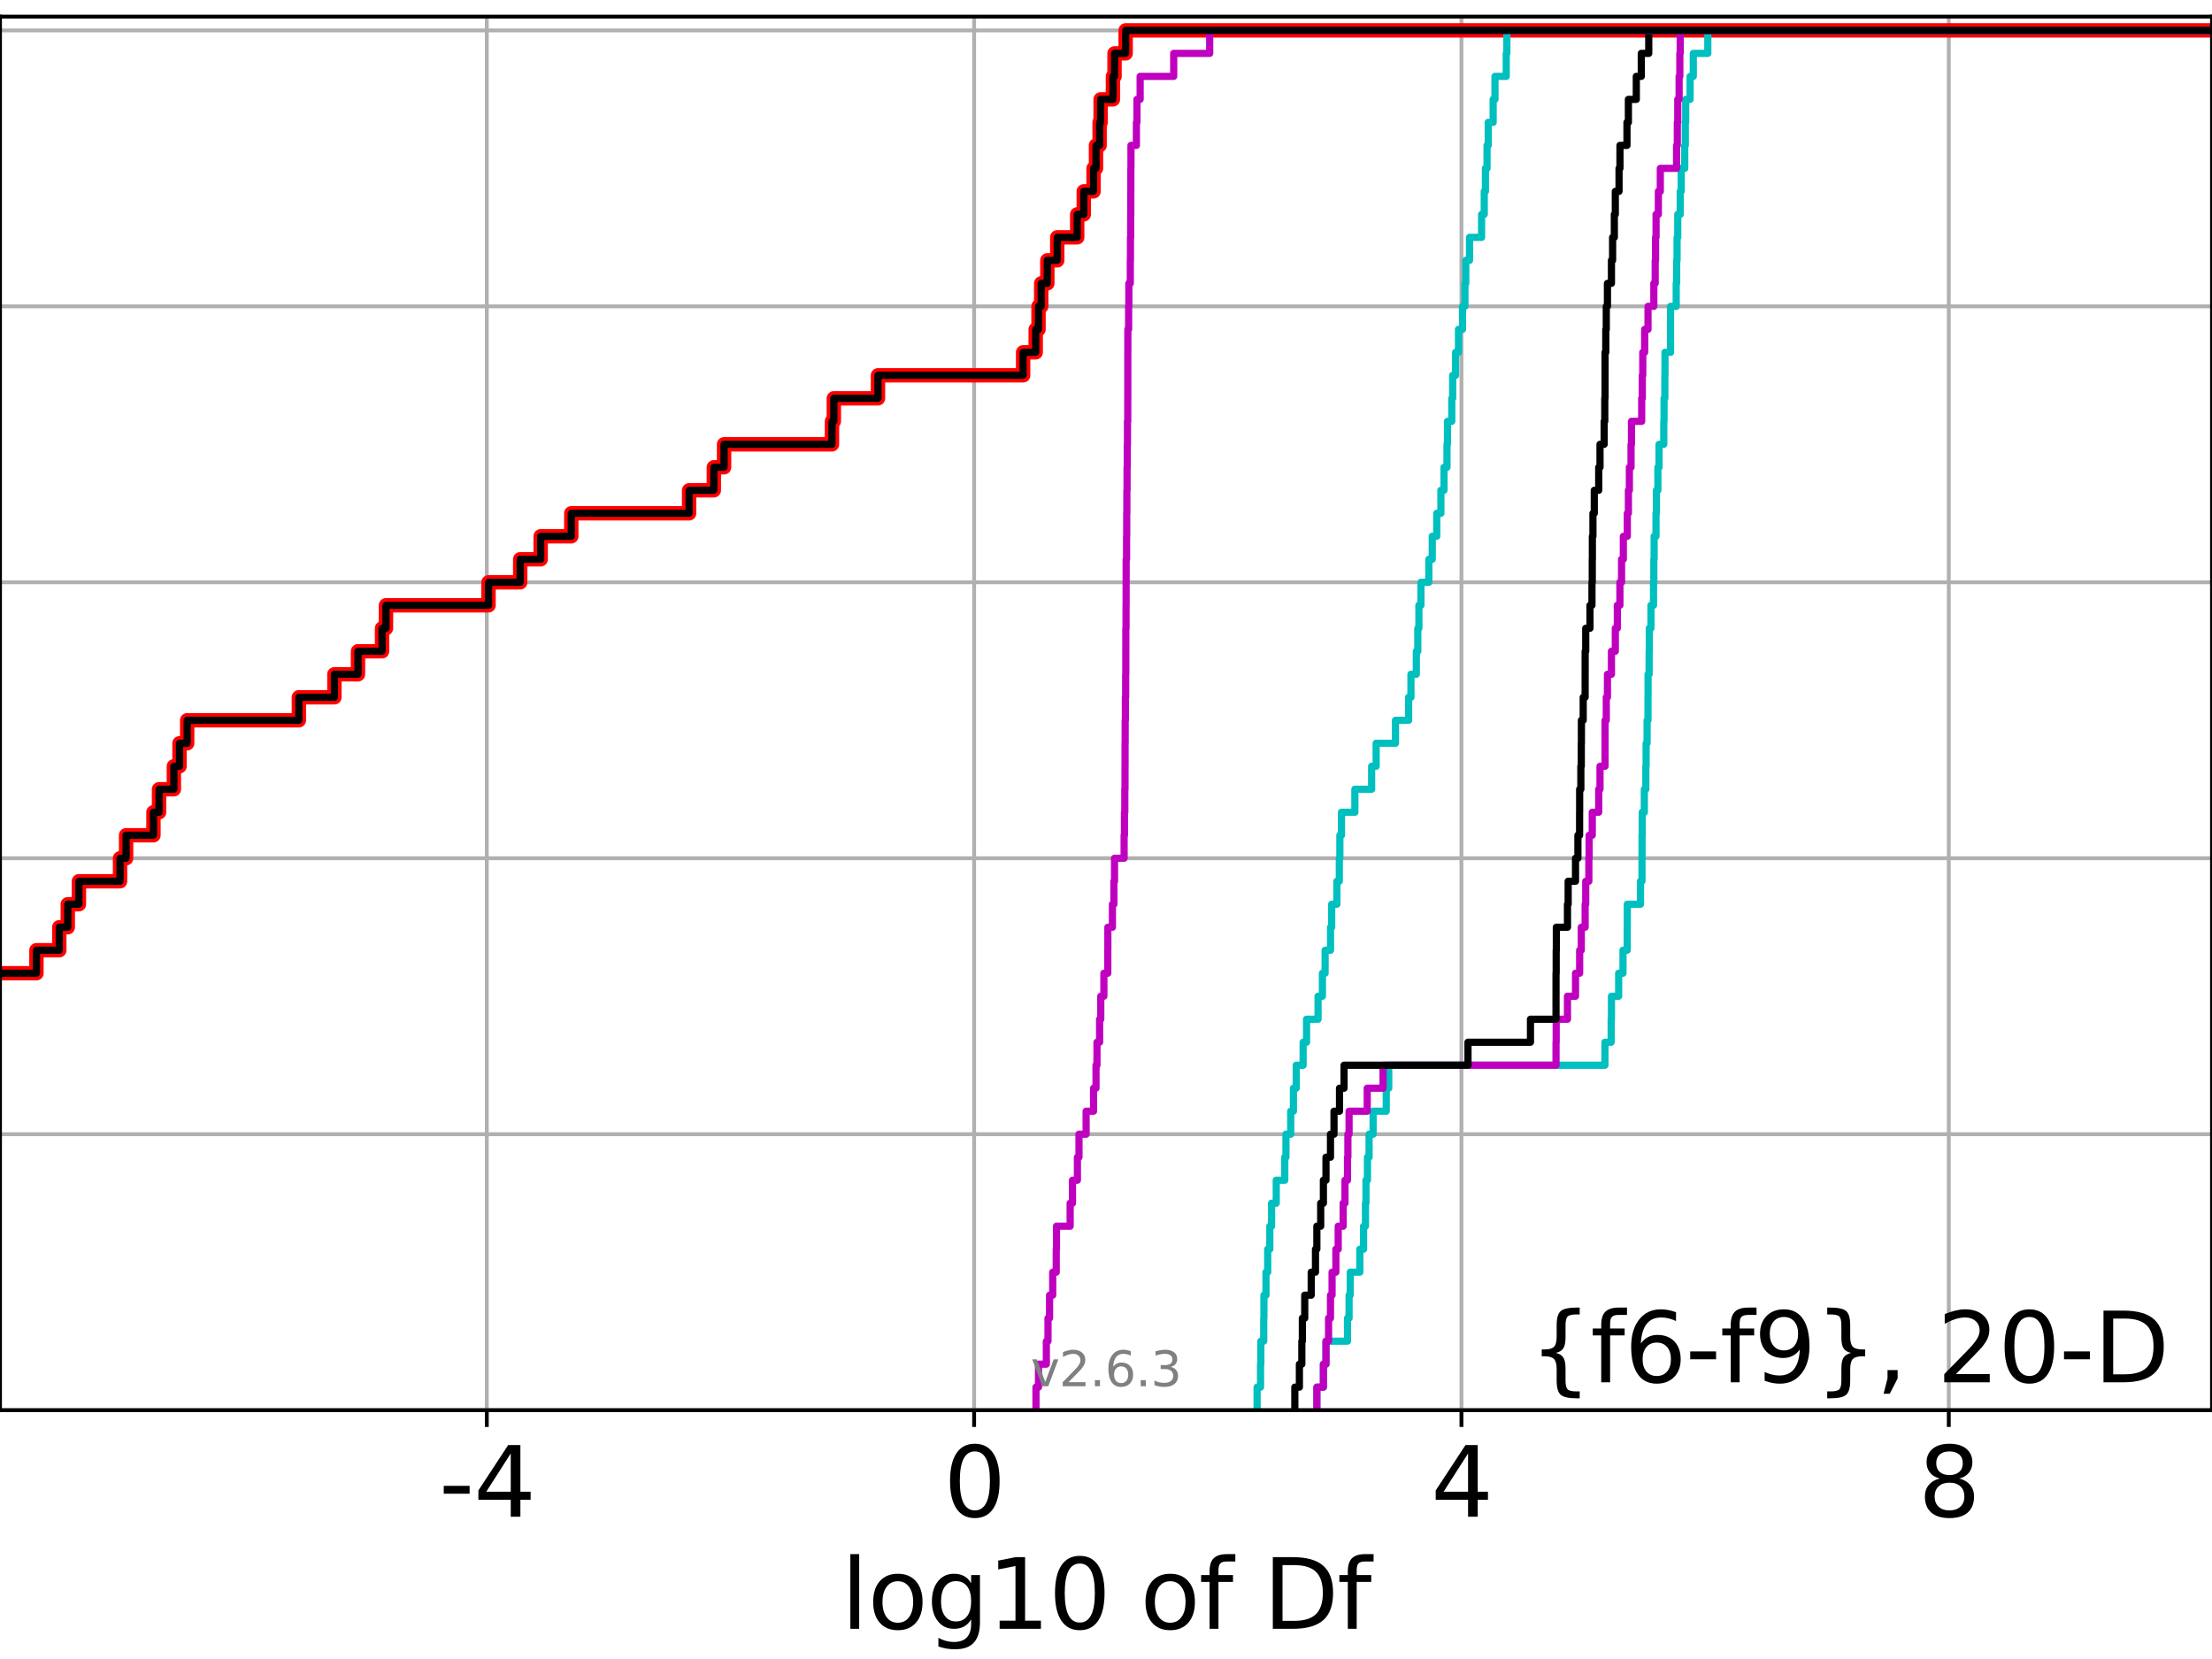 <?xml version="1.0" encoding="utf-8" standalone="no"?>
<!DOCTYPE svg PUBLIC "-//W3C//DTD SVG 1.1//EN"
  "http://www.w3.org/Graphics/SVG/1.1/DTD/svg11.dtd">
<svg xmlns:xlink="http://www.w3.org/1999/xlink" width="460.8pt" height="345.6pt" viewBox="0 0 460.8 345.6" xmlns="http://www.w3.org/2000/svg" version="1.1">
 <defs>
  <style type="text/css">*{stroke-linejoin: round; stroke-linecap: butt}</style>
 </defs>
 <g id="figure_1">
  <g id="patch_1">
   <path d="M 0 345.6 
L 460.8 345.6 
L 460.8 0 
L 0 0 
z
" style="fill: #ffffff"/>
  </g>
  <g id="axes_1">
   <g id="patch_2">
    <path d="M 0 293.76 
L 460.8 293.76 
L 460.8 3.456 
L 0 3.456 
z
" style="fill: #ffffff"/>
   </g>
   <g id="matplotlib.axis_1">
    <g id="xtick_1">
     <g id="line2d_1">
      <path d="M 101.409 293.76 
L 101.409 3.456 
" clip-path="url(#pf7114b583d)" style="fill: none; stroke: #b0b0b0; stroke-width: 0.8; stroke-linecap: square"/>
     </g>
     <g id="line2d_2">
      <defs>
       <path id="m37390ba082" d="M 0 0 
L 0 3.5 
" style="stroke: #000000; stroke-width: 0.8"/>
      </defs>
      <g>
       <use xlink:href="#m37390ba082" x="101.409" y="293.76" style="stroke: #000000; stroke-width: 0.8"/>
      </g>
     </g>
     <g id="text_1">
      <!-- -4 -->
      <g transform="translate(91.439 315.957) scale(0.2 -0.2)">
       <defs>
        <path id="DejaVuSans-2d" d="M 313 2009 
L 1997 2009 
L 1997 1497 
L 313 1497 
L 313 2009 
z
" transform="scale(0.016)"/>
        <path id="DejaVuSans-34" d="M 2419 4116 
L 825 1625 
L 2419 1625 
L 2419 4116 
z
M 2253 4666 
L 3047 4666 
L 3047 1625 
L 3713 1625 
L 3713 1100 
L 3047 1100 
L 3047 0 
L 2419 0 
L 2419 1100 
L 313 1100 
L 313 1709 
L 2253 4666 
z
" transform="scale(0.016)"/>
       </defs>
       <use xlink:href="#DejaVuSans-2d"/>
       <use xlink:href="#DejaVuSans-34" x="36.084"/>
      </g>
     </g>
    </g>
    <g id="xtick_2">
     <g id="line2d_3">
      <path d="M 202.928 293.76 
L 202.928 3.456 
" clip-path="url(#pf7114b583d)" style="fill: none; stroke: #b0b0b0; stroke-width: 0.8; stroke-linecap: square"/>
     </g>
     <g id="line2d_4">
      <g>
       <use xlink:href="#m37390ba082" x="202.928" y="293.76" style="stroke: #000000; stroke-width: 0.8"/>
      </g>
     </g>
     <g id="text_2">
      <!-- 0 -->
      <g transform="translate(196.566 315.957) scale(0.2 -0.2)">
       <defs>
        <path id="DejaVuSans-30" d="M 2034 4250 
Q 1547 4250 1301 3770 
Q 1056 3291 1056 2328 
Q 1056 1369 1301 889 
Q 1547 409 2034 409 
Q 2525 409 2770 889 
Q 3016 1369 3016 2328 
Q 3016 3291 2770 3770 
Q 2525 4250 2034 4250 
z
M 2034 4750 
Q 2819 4750 3233 4129 
Q 3647 3509 3647 2328 
Q 3647 1150 3233 529 
Q 2819 -91 2034 -91 
Q 1250 -91 836 529 
Q 422 1150 422 2328 
Q 422 3509 836 4129 
Q 1250 4750 2034 4750 
z
" transform="scale(0.016)"/>
       </defs>
       <use xlink:href="#DejaVuSans-30"/>
      </g>
     </g>
    </g>
    <g id="xtick_3">
     <g id="line2d_5">
      <path d="M 304.447 293.76 
L 304.447 3.456 
" clip-path="url(#pf7114b583d)" style="fill: none; stroke: #b0b0b0; stroke-width: 0.8; stroke-linecap: square"/>
     </g>
     <g id="line2d_6">
      <g>
       <use xlink:href="#m37390ba082" x="304.447" y="293.76" style="stroke: #000000; stroke-width: 0.8"/>
      </g>
     </g>
     <g id="text_3">
      <!-- 4 -->
      <g transform="translate(298.084 315.957) scale(0.2 -0.2)">
       <use xlink:href="#DejaVuSans-34"/>
      </g>
     </g>
    </g>
    <g id="xtick_4">
     <g id="line2d_7">
      <path d="M 405.966 293.76 
L 405.966 3.456 
" clip-path="url(#pf7114b583d)" style="fill: none; stroke: #b0b0b0; stroke-width: 0.8; stroke-linecap: square"/>
     </g>
     <g id="line2d_8">
      <g>
       <use xlink:href="#m37390ba082" x="405.966" y="293.76" style="stroke: #000000; stroke-width: 0.8"/>
      </g>
     </g>
     <g id="text_4">
      <!-- 8 -->
      <g transform="translate(399.603 315.957) scale(0.2 -0.2)">
       <defs>
        <path id="DejaVuSans-38" d="M 2034 2216 
Q 1584 2216 1326 1975 
Q 1069 1734 1069 1313 
Q 1069 891 1326 650 
Q 1584 409 2034 409 
Q 2484 409 2743 651 
Q 3003 894 3003 1313 
Q 3003 1734 2745 1975 
Q 2488 2216 2034 2216 
z
M 1403 2484 
Q 997 2584 770 2862 
Q 544 3141 544 3541 
Q 544 4100 942 4425 
Q 1341 4750 2034 4750 
Q 2731 4750 3128 4425 
Q 3525 4100 3525 3541 
Q 3525 3141 3298 2862 
Q 3072 2584 2669 2484 
Q 3125 2378 3379 2068 
Q 3634 1759 3634 1313 
Q 3634 634 3220 271 
Q 2806 -91 2034 -91 
Q 1263 -91 848 271 
Q 434 634 434 1313 
Q 434 1759 690 2068 
Q 947 2378 1403 2484 
z
M 1172 3481 
Q 1172 3119 1398 2916 
Q 1625 2713 2034 2713 
Q 2441 2713 2670 2916 
Q 2900 3119 2900 3481 
Q 2900 3844 2670 4047 
Q 2441 4250 2034 4250 
Q 1625 4250 1398 4047 
Q 1172 3844 1172 3481 
z
" transform="scale(0.016)"/>
       </defs>
       <use xlink:href="#DejaVuSans-38"/>
      </g>
     </g>
    </g>
    <g id="text_5">
     <!-- log10 of Df -->
     <g transform="translate(175.214 339.313) scale(0.2 -0.2)">
      <defs>
       <path id="DejaVuSans-6c" d="M 603 4863 
L 1178 4863 
L 1178 0 
L 603 0 
L 603 4863 
z
" transform="scale(0.016)"/>
       <path id="DejaVuSans-6f" d="M 1959 3097 
Q 1497 3097 1228 2736 
Q 959 2375 959 1747 
Q 959 1119 1226 758 
Q 1494 397 1959 397 
Q 2419 397 2687 759 
Q 2956 1122 2956 1747 
Q 2956 2369 2687 2733 
Q 2419 3097 1959 3097 
z
M 1959 3584 
Q 2709 3584 3137 3096 
Q 3566 2609 3566 1747 
Q 3566 888 3137 398 
Q 2709 -91 1959 -91 
Q 1206 -91 779 398 
Q 353 888 353 1747 
Q 353 2609 779 3096 
Q 1206 3584 1959 3584 
z
" transform="scale(0.016)"/>
       <path id="DejaVuSans-67" d="M 2906 1791 
Q 2906 2416 2648 2759 
Q 2391 3103 1925 3103 
Q 1463 3103 1205 2759 
Q 947 2416 947 1791 
Q 947 1169 1205 825 
Q 1463 481 1925 481 
Q 2391 481 2648 825 
Q 2906 1169 2906 1791 
z
M 3481 434 
Q 3481 -459 3084 -895 
Q 2688 -1331 1869 -1331 
Q 1566 -1331 1297 -1286 
Q 1028 -1241 775 -1147 
L 775 -588 
Q 1028 -725 1275 -790 
Q 1522 -856 1778 -856 
Q 2344 -856 2625 -561 
Q 2906 -266 2906 331 
L 2906 616 
Q 2728 306 2450 153 
Q 2172 0 1784 0 
Q 1141 0 747 490 
Q 353 981 353 1791 
Q 353 2603 747 3093 
Q 1141 3584 1784 3584 
Q 2172 3584 2450 3431 
Q 2728 3278 2906 2969 
L 2906 3500 
L 3481 3500 
L 3481 434 
z
" transform="scale(0.016)"/>
       <path id="DejaVuSans-31" d="M 794 531 
L 1825 531 
L 1825 4091 
L 703 3866 
L 703 4441 
L 1819 4666 
L 2450 4666 
L 2450 531 
L 3481 531 
L 3481 0 
L 794 0 
L 794 531 
z
" transform="scale(0.016)"/>
       <path id="DejaVuSans-20" transform="scale(0.016)"/>
       <path id="DejaVuSans-66" d="M 2375 4863 
L 2375 4384 
L 1825 4384 
Q 1516 4384 1395 4259 
Q 1275 4134 1275 3809 
L 1275 3500 
L 2222 3500 
L 2222 3053 
L 1275 3053 
L 1275 0 
L 697 0 
L 697 3053 
L 147 3053 
L 147 3500 
L 697 3500 
L 697 3744 
Q 697 4328 969 4595 
Q 1241 4863 1831 4863 
L 2375 4863 
z
" transform="scale(0.016)"/>
       <path id="DejaVuSans-44" d="M 1259 4147 
L 1259 519 
L 2022 519 
Q 2988 519 3436 956 
Q 3884 1394 3884 2338 
Q 3884 3275 3436 3711 
Q 2988 4147 2022 4147 
L 1259 4147 
z
M 628 4666 
L 1925 4666 
Q 3281 4666 3915 4102 
Q 4550 3538 4550 2338 
Q 4550 1131 3912 565 
Q 3275 0 1925 0 
L 628 0 
L 628 4666 
z
" transform="scale(0.016)"/>
      </defs>
      <use xlink:href="#DejaVuSans-6c"/>
      <use xlink:href="#DejaVuSans-6f" x="27.783"/>
      <use xlink:href="#DejaVuSans-67" x="88.965"/>
      <use xlink:href="#DejaVuSans-31" x="152.441"/>
      <use xlink:href="#DejaVuSans-30" x="216.064"/>
      <use xlink:href="#DejaVuSans-20" x="279.688"/>
      <use xlink:href="#DejaVuSans-6f" x="311.475"/>
      <use xlink:href="#DejaVuSans-66" x="372.656"/>
      <use xlink:href="#DejaVuSans-20" x="407.861"/>
      <use xlink:href="#DejaVuSans-44" x="439.648"/>
      <use xlink:href="#DejaVuSans-66" x="516.65"/>
     </g>
    </g>
   </g>
   <g id="matplotlib.axis_2">
    <g id="ytick_1">
     <g id="line2d_9">
      <path d="M 0 293.76 
L 460.8 293.76 
" clip-path="url(#pf7114b583d)" style="fill: none; stroke: #b0b0b0; stroke-width: 0.8; stroke-linecap: square"/>
     </g>
     <g id="line2d_10">
      <defs>
       <path id="m3e7e887b45" d="M 0 0 
L -3.5 0 
" style="stroke: #000000; stroke-width: 0.8"/>
      </defs>
      <g>
       <use xlink:href="#m3e7e887b45" x="0" y="293.76" style="stroke: #000000; stroke-width: 0.8"/>
      </g>
     </g>
    </g>
    <g id="ytick_2">
     <g id="line2d_11">
      <path d="M 0 236.274 
L 460.8 236.274 
" clip-path="url(#pf7114b583d)" style="fill: none; stroke: #b0b0b0; stroke-width: 0.8; stroke-linecap: square"/>
     </g>
     <g id="line2d_12">
      <g>
       <use xlink:href="#m3e7e887b45" x="0" y="236.274" style="stroke: #000000; stroke-width: 0.8"/>
      </g>
     </g>
    </g>
    <g id="ytick_3">
     <g id="line2d_13">
      <path d="M 0 178.788 
L 460.8 178.788 
" clip-path="url(#pf7114b583d)" style="fill: none; stroke: #b0b0b0; stroke-width: 0.8; stroke-linecap: square"/>
     </g>
     <g id="line2d_14">
      <g>
       <use xlink:href="#m3e7e887b45" x="0" y="178.788" style="stroke: #000000; stroke-width: 0.8"/>
      </g>
     </g>
    </g>
    <g id="ytick_4">
     <g id="line2d_15">
      <path d="M 0 121.302 
L 460.8 121.302 
" clip-path="url(#pf7114b583d)" style="fill: none; stroke: #b0b0b0; stroke-width: 0.8; stroke-linecap: square"/>
     </g>
     <g id="line2d_16">
      <g>
       <use xlink:href="#m3e7e887b45" x="0" y="121.302" style="stroke: #000000; stroke-width: 0.8"/>
      </g>
     </g>
    </g>
    <g id="ytick_5">
     <g id="line2d_17">
      <path d="M 0 63.816 
L 460.8 63.816 
" clip-path="url(#pf7114b583d)" style="fill: none; stroke: #b0b0b0; stroke-width: 0.8; stroke-linecap: square"/>
     </g>
     <g id="line2d_18">
      <g>
       <use xlink:href="#m3e7e887b45" x="0" y="63.816" style="stroke: #000000; stroke-width: 0.8"/>
      </g>
     </g>
    </g>
    <g id="ytick_6">
     <g id="line2d_19">
      <path d="M 0 6.33 
L 460.8 6.33 
" clip-path="url(#pf7114b583d)" style="fill: none; stroke: #b0b0b0; stroke-width: 0.8; stroke-linecap: square"/>
     </g>
     <g id="line2d_20">
      <g>
       <use xlink:href="#m3e7e887b45" x="0" y="6.33" style="stroke: #000000; stroke-width: 0.8"/>
      </g>
     </g>
    </g>
   </g>
   <g id="line2d_21">
    <path d="M -1 202.741 
L 7.591 202.741 
L 7.591 197.95 
L 12.351 197.95 
L 12.351 193.16 
L 14.117 193.16 
L 14.117 188.369 
L 16.439 188.369 
L 16.439 183.579 
L 25.009 183.579 
L 25.009 178.788 
L 26.265 178.788 
L 26.265 173.998 
L 31.968 173.998 
L 31.968 169.207 
L 33.13 169.207 
L 33.13 164.417 
L 36.22 164.417 
L 36.22 159.626 
L 37.394 159.626 
L 37.394 154.836 
L 38.994 154.836 
L 38.994 150.045 
L 62.26 150.045 
L 62.26 145.255 
L 69.662 145.255 
L 69.662 140.464 
L 74.574 140.464 
L 74.574 135.674 
L 79.587 135.674 
L 79.587 130.883 
L 80.405 130.883 
L 80.405 126.093 
L 101.769 126.093 
L 101.769 121.302 
L 108.365 121.302 
L 108.365 116.512 
L 112.632 116.512 
L 112.632 111.721 
L 119.008 111.721 
L 119.008 106.931 
L 143.552 106.931 
L 143.552 102.14 
L 148.703 102.14 
L 148.703 97.35 
L 150.833 97.35 
L 150.833 92.559 
L 173.319 92.559 
L 173.319 87.769 
L 173.703 87.769 
L 173.703 82.978 
L 182.899 82.978 
L 182.899 78.188 
L 213.138 78.188 
L 213.138 73.397 
L 215.757 73.397 
L 215.757 68.607 
L 216.341 68.607 
L 216.341 63.816 
L 216.904 63.816 
L 216.904 59.026 
L 218.18 59.026 
L 218.18 54.235 
L 220.24 54.235 
L 220.24 49.445 
L 224.401 49.445 
L 224.401 44.654 
L 225.769 44.654 
L 225.769 39.864 
L 227.809 39.864 
L 227.809 35.073 
L 228.314 35.073 
L 228.314 30.283 
L 229.069 30.283 
L 229.069 25.492 
L 229.28 25.492 
L 229.28 20.702 
L 231.847 20.702 
L 231.847 15.911 
L 232.178 15.911 
L 232.178 11.121 
L 234.495 11.121 
L 234.495 6.33 
L 234.495 6.33 
L 234.495 6.33 
L 460.8 6.33 
" clip-path="url(#pf7114b583d)" style="fill: none; stroke: #ff0000; stroke-width: 3; stroke-linecap: square"/>
   </g>
   <g id="line2d_22">
    <path d="M 274.326 293.76 
L 274.326 288.97 
L 275.688 288.97 
L 275.688 284.179 
L 276.228 284.179 
L 276.228 279.389 
L 280.713 279.389 
L 280.713 274.598 
L 281.036 274.598 
L 281.036 269.808 
L 281.278 269.808 
L 281.278 265.017 
L 283.278 265.017 
L 283.278 260.227 
L 284.059 260.227 
L 284.059 255.436 
L 284.453 255.436 
L 284.453 250.646 
L 284.557 250.646 
L 284.557 245.855 
L 284.861 245.855 
L 284.861 241.065 
L 285.205 241.065 
L 285.205 236.274 
L 286.043 236.274 
L 286.043 231.484 
L 288.781 231.484 
L 288.781 226.693 
L 289.298 226.693 
L 289.298 221.903 
L 334.34 221.903 
L 334.34 217.112 
L 335.638 217.112 
L 335.638 212.322 
L 335.694 212.322 
L 335.694 207.531 
L 337.197 207.531 
L 337.197 202.741 
L 338.102 202.741 
L 338.102 197.95 
L 338.976 197.95 
L 338.976 193.16 
L 338.996 193.16 
L 338.996 188.369 
L 341.739 188.369 
L 341.739 183.579 
L 342.056 183.579 
L 342.056 178.788 
L 342.064 178.788 
L 342.064 173.998 
L 342.1 173.998 
L 342.1 169.207 
L 342.545 169.207 
L 342.545 164.417 
L 342.858 164.417 
L 342.858 159.626 
L 342.917 159.626 
L 342.917 154.836 
L 343.122 154.836 
L 343.122 150.045 
L 343.307 150.045 
L 343.307 145.255 
L 343.321 145.255 
L 343.321 140.464 
L 343.545 140.464 
L 343.545 135.674 
L 343.578 135.674 
L 343.578 130.883 
L 343.921 130.883 
L 343.921 126.093 
L 344.46 126.093 
L 344.46 121.302 
L 344.523 121.302 
L 344.523 116.512 
L 344.586 116.512 
L 344.586 111.721 
L 344.977 111.721 
L 344.977 106.931 
L 345.065 106.931 
L 345.065 102.14 
L 345.369 102.14 
L 345.369 97.35 
L 345.613 97.35 
L 345.613 92.559 
L 346.594 92.559 
L 346.594 87.769 
L 346.649 87.769 
L 346.649 82.978 
L 346.82 82.978 
L 346.82 78.188 
L 346.847 78.188 
L 346.847 73.397 
L 348.006 73.397 
L 348.006 68.607 
L 348.006 68.607 
L 348.006 63.816 
L 349.186 63.816 
L 349.186 59.026 
L 349.278 59.026 
L 349.278 54.235 
L 349.366 54.235 
L 349.366 49.445 
L 349.509 49.445 
L 349.509 44.654 
L 350.018 44.654 
L 350.018 39.864 
L 350.223 39.864 
L 350.223 35.073 
L 350.963 35.073 
L 350.963 30.283 
L 351.082 30.283 
L 351.082 25.492 
L 351.166 25.492 
L 351.166 20.702 
L 352.08 20.702 
L 352.08 15.911 
L 352.742 15.911 
L 352.742 11.121 
L 355.767 11.121 
L 355.767 6.33 
L 355.767 6.33 
L 355.767 6.33 
L 460.8 6.33 
" clip-path="url(#pf7114b583d)" style="fill: none; stroke: #00bfbf; stroke-width: 1.5; stroke-linecap: square"/>
   </g>
   <g id="line2d_23">
    <path d="M 274.326 293.76 
L 274.326 288.97 
L 275.688 288.97 
L 275.688 284.179 
L 276.228 284.179 
L 276.228 279.389 
L 276.763 279.389 
L 276.763 274.598 
L 277.163 274.598 
L 277.163 269.808 
L 277.495 269.808 
L 277.495 265.017 
L 278.289 265.017 
L 278.289 260.227 
L 278.771 260.227 
L 278.771 255.436 
L 279.803 255.436 
L 279.803 250.646 
L 280.186 250.646 
L 280.186 245.855 
L 280.713 245.855 
L 280.713 241.065 
L 280.793 241.065 
L 280.793 236.274 
L 281.036 236.274 
L 281.036 231.484 
L 284.816 231.484 
L 284.816 226.693 
L 288.115 226.693 
L 288.115 221.903 
L 324.15 221.903 
L 324.15 217.112 
L 324.183 217.112 
L 324.183 212.322 
L 326.532 212.322 
L 326.532 207.531 
L 328.209 207.531 
L 328.209 202.741 
L 329.071 202.741 
L 329.071 197.95 
L 329.414 197.95 
L 329.414 193.16 
L 330.213 193.16 
L 330.213 188.369 
L 330.338 188.369 
L 330.338 183.579 
L 330.987 183.579 
L 330.987 178.788 
L 331.045 178.788 
L 331.045 173.998 
L 331.699 173.998 
L 331.699 169.207 
L 333.042 169.207 
L 333.042 164.417 
L 333.312 164.417 
L 333.312 159.626 
L 334.361 159.626 
L 334.361 154.836 
L 334.362 154.836 
L 334.362 150.045 
L 334.617 150.045 
L 334.617 145.255 
L 334.86 145.255 
L 334.86 140.464 
L 335.694 140.464 
L 335.694 135.674 
L 336.5 135.674 
L 336.5 130.883 
L 336.921 130.883 
L 336.921 126.093 
L 337.456 126.093 
L 337.456 121.302 
L 337.801 121.302 
L 337.801 116.512 
L 338.172 116.512 
L 338.172 111.721 
L 338.996 111.721 
L 338.996 106.931 
L 339.225 106.931 
L 339.225 102.14 
L 339.43 102.14 
L 339.43 97.35 
L 339.776 97.35 
L 339.776 92.559 
L 339.866 92.559 
L 339.866 87.769 
L 341.993 87.769 
L 341.993 82.978 
L 342.125 82.978 
L 342.125 78.188 
L 342.223 78.188 
L 342.223 73.397 
L 342.615 73.397 
L 342.615 68.607 
L 343.312 68.607 
L 343.312 63.816 
L 344.523 63.816 
L 344.523 59.026 
L 344.807 59.026 
L 344.807 54.235 
L 344.885 54.235 
L 344.885 49.445 
L 344.989 49.445 
L 344.989 44.654 
L 345.467 44.654 
L 345.467 39.864 
L 345.873 39.864 
L 345.873 35.073 
L 349.26 35.073 
L 349.26 30.283 
L 349.417 30.283 
L 349.417 25.492 
L 349.509 25.492 
L 349.509 20.702 
L 349.79 20.702 
L 349.79 15.911 
L 349.942 15.911 
L 349.942 11.121 
L 350.018 11.121 
L 350.018 6.33 
L 350.018 6.33 
L 350.018 6.33 
L 460.8 6.33 
" clip-path="url(#pf7114b583d)" style="fill: none; stroke: #bf00bf; stroke-width: 1.5; stroke-linecap: square"/>
   </g>
   <g id="line2d_24">
    <path d="M 269.736 293.76 
L 269.736 288.97 
L 270.688 288.97 
L 270.688 284.179 
L 271.196 284.179 
L 271.196 279.389 
L 271.307 279.389 
L 271.307 274.598 
L 271.801 274.598 
L 271.801 269.808 
L 273.151 269.808 
L 273.151 265.017 
L 274.039 265.017 
L 274.039 260.227 
L 274.326 260.227 
L 274.326 255.436 
L 275.125 255.436 
L 275.125 250.646 
L 275.688 250.646 
L 275.688 245.855 
L 276.228 245.855 
L 276.228 241.065 
L 277.163 241.065 
L 277.163 236.274 
L 277.897 236.274 
L 277.897 231.484 
L 279.045 231.484 
L 279.045 226.693 
L 279.991 226.693 
L 279.991 221.903 
L 305.808 221.903 
L 305.808 217.112 
L 318.824 217.112 
L 318.824 212.322 
L 324.147 212.322 
L 324.147 207.531 
L 324.15 207.531 
L 324.15 202.741 
L 324.183 202.741 
L 324.183 197.95 
L 324.216 197.95 
L 324.216 193.16 
L 326.532 193.16 
L 326.532 188.369 
L 326.676 188.369 
L 326.676 183.579 
L 328.209 183.579 
L 328.209 178.788 
L 328.707 178.788 
L 328.707 173.998 
L 329.059 173.998 
L 329.059 169.207 
L 329.071 169.207 
L 329.071 164.417 
L 329.32 164.417 
L 329.32 159.626 
L 329.414 159.626 
L 329.414 154.836 
L 329.438 154.836 
L 329.438 150.045 
L 329.809 150.045 
L 329.809 145.255 
L 330.213 145.255 
L 330.213 140.464 
L 330.216 140.464 
L 330.216 135.674 
L 330.338 135.674 
L 330.338 130.883 
L 331.217 130.883 
L 331.217 126.093 
L 331.635 126.093 
L 331.635 121.302 
L 331.699 121.302 
L 331.699 116.512 
L 331.72 116.512 
L 331.72 111.721 
L 331.839 111.721 
L 331.839 106.931 
L 332.119 106.931 
L 332.119 102.14 
L 333.042 102.14 
L 333.042 97.35 
L 333.312 97.35 
L 333.312 92.559 
L 334.175 92.559 
L 334.175 87.769 
L 334.303 87.769 
L 334.303 82.978 
L 334.361 82.978 
L 334.361 78.188 
L 334.362 78.188 
L 334.362 73.397 
L 334.513 73.397 
L 334.513 68.607 
L 334.617 68.607 
L 334.617 63.816 
L 334.86 63.816 
L 334.86 59.026 
L 335.694 59.026 
L 335.694 54.235 
L 335.936 54.235 
L 335.936 49.445 
L 336.296 49.445 
L 336.296 44.654 
L 336.5 44.654 
L 336.5 39.864 
L 337.277 39.864 
L 337.277 35.073 
L 337.468 35.073 
L 337.468 30.283 
L 338.928 30.283 
L 338.928 25.492 
L 339.225 25.492 
L 339.225 20.702 
L 340.871 20.702 
L 340.871 15.911 
L 341.909 15.911 
L 341.909 11.121 
L 343.466 11.121 
L 343.466 6.33 
L 343.466 6.33 
L 343.466 6.33 
L 460.8 6.33 
" clip-path="url(#pf7114b583d)" style="fill: none; stroke: #000000; stroke-width: 1.5; stroke-linecap: square"/>
   </g>
   <g id="line2d_25">
    <path d="M 261.878 293.76 
L 261.878 288.97 
L 262.592 288.97 
L 262.592 284.179 
L 262.658 284.179 
L 262.658 279.389 
L 263.258 279.389 
L 263.258 274.598 
L 263.3 274.598 
L 263.3 269.808 
L 263.73 269.808 
L 263.73 265.017 
L 264.085 265.017 
L 264.085 260.227 
L 264.529 260.227 
L 264.529 255.436 
L 264.896 255.436 
L 264.896 250.646 
L 265.865 250.646 
L 265.865 245.855 
L 267.643 245.855 
L 267.643 241.065 
L 267.89 241.065 
L 267.89 236.274 
L 268.882 236.274 
L 268.882 231.484 
L 269.444 231.484 
L 269.444 226.693 
L 270.029 226.693 
L 270.029 221.903 
L 271.464 221.903 
L 271.464 217.112 
L 272.18 217.112 
L 272.18 212.322 
L 274.574 212.322 
L 274.574 207.531 
L 275.485 207.531 
L 275.485 202.741 
L 276.044 202.741 
L 276.044 197.95 
L 277.174 197.95 
L 277.174 193.16 
L 277.417 193.16 
L 277.417 188.369 
L 278.496 188.369 
L 278.496 183.579 
L 279.004 183.579 
L 279.004 178.788 
L 279.12 178.788 
L 279.12 173.998 
L 279.456 173.998 
L 279.456 169.207 
L 282.246 169.207 
L 282.246 164.417 
L 285.737 164.417 
L 285.737 159.626 
L 286.68 159.626 
L 286.68 154.836 
L 290.704 154.836 
L 290.704 150.045 
L 293.447 150.045 
L 293.447 145.255 
L 293.927 145.255 
L 293.927 140.464 
L 295.045 140.464 
L 295.045 135.674 
L 295.358 135.674 
L 295.358 130.883 
L 295.581 130.883 
L 295.581 126.093 
L 296.005 126.093 
L 296.005 121.302 
L 297.652 121.302 
L 297.652 116.512 
L 298.363 116.512 
L 298.363 111.721 
L 299.302 111.721 
L 299.302 106.931 
L 300.165 106.931 
L 300.165 102.14 
L 300.814 102.14 
L 300.814 97.35 
L 301.436 97.35 
L 301.436 92.559 
L 301.538 92.559 
L 301.538 87.769 
L 302.43 87.769 
L 302.43 82.978 
L 302.618 82.978 
L 302.618 78.188 
L 303.229 78.188 
L 303.229 73.397 
L 303.826 73.397 
L 303.826 68.607 
L 304.667 68.607 
L 304.667 63.816 
L 305.176 63.816 
L 305.176 59.026 
L 305.353 59.026 
L 305.353 54.235 
L 306.132 54.235 
L 306.132 49.445 
L 308.641 49.445 
L 308.641 44.654 
L 309.194 44.654 
L 309.194 39.864 
L 309.444 39.864 
L 309.444 35.073 
L 309.778 35.073 
L 309.778 30.283 
L 310.027 30.283 
L 310.027 25.492 
L 311.049 25.492 
L 311.049 20.702 
L 311.433 20.702 
L 311.433 15.911 
L 313.776 15.911 
L 313.776 11.121 
L 313.903 11.121 
L 313.903 6.33 
L 313.903 6.33 
L 313.903 6.33 
L 460.8 6.33 
" clip-path="url(#pf7114b583d)" style="fill: none; stroke: #00bfbf; stroke-width: 1.5; stroke-linecap: square"/>
   </g>
   <g id="line2d_26">
    <path d="M 215.812 293.76 
L 215.812 288.97 
L 216.341 288.97 
L 216.341 284.179 
L 217.974 284.179 
L 217.974 279.389 
L 218.316 279.389 
L 218.316 274.598 
L 218.643 274.598 
L 218.643 269.808 
L 219.3 269.808 
L 219.3 265.017 
L 220.033 265.017 
L 220.033 260.227 
L 220.088 260.227 
L 220.088 255.436 
L 222.933 255.436 
L 222.933 250.646 
L 223.42 250.646 
L 223.42 245.855 
L 224.443 245.855 
L 224.443 241.065 
L 224.774 241.065 
L 224.774 236.274 
L 226.261 236.274 
L 226.261 231.484 
L 227.809 231.484 
L 227.809 226.693 
L 228.319 226.693 
L 228.319 221.903 
L 228.522 221.903 
L 228.522 217.112 
L 229.069 217.112 
L 229.069 212.322 
L 229.311 212.322 
L 229.311 207.531 
L 229.96 207.531 
L 229.96 202.741 
L 230.775 202.741 
L 230.775 197.95 
L 230.787 197.95 
L 230.787 193.16 
L 231.739 193.16 
L 231.739 188.369 
L 232.044 188.369 
L 232.044 183.579 
L 232.178 183.579 
L 232.178 178.788 
L 234.173 178.788 
L 234.173 173.998 
L 234.25 173.998 
L 234.25 169.207 
L 234.318 169.207 
L 234.318 164.417 
L 234.36 164.417 
L 234.36 159.626 
L 234.371 159.626 
L 234.371 154.836 
L 234.392 154.836 
L 234.392 150.045 
L 234.438 150.045 
L 234.438 145.255 
L 234.497 145.255 
L 234.497 140.464 
L 234.528 140.464 
L 234.528 135.674 
L 234.53 135.674 
L 234.53 130.883 
L 234.577 130.883 
L 234.577 126.093 
L 234.588 126.093 
L 234.588 121.302 
L 234.597 121.302 
L 234.597 116.512 
L 234.685 116.512 
L 234.685 111.721 
L 234.714 111.721 
L 234.714 106.931 
L 234.746 106.931 
L 234.746 102.14 
L 234.788 102.14 
L 234.788 97.35 
L 234.829 97.35 
L 234.829 92.559 
L 234.87 92.559 
L 234.87 87.769 
L 234.932 87.769 
L 234.932 82.978 
L 234.941 82.978 
L 234.941 78.188 
L 234.943 78.188 
L 234.943 73.397 
L 234.952 73.397 
L 234.952 68.607 
L 235.115 68.607 
L 235.115 63.816 
L 235.159 63.816 
L 235.159 59.026 
L 235.463 59.026 
L 235.463 54.235 
L 235.495 54.235 
L 235.495 49.445 
L 235.545 49.445 
L 235.545 44.654 
L 235.564 44.654 
L 235.564 39.864 
L 235.577 39.864 
L 235.577 35.073 
L 235.601 35.073 
L 235.601 30.283 
L 236.734 30.283 
L 236.734 25.492 
L 236.852 25.492 
L 236.852 20.702 
L 237.512 20.702 
L 237.512 15.911 
L 244.506 15.911 
L 244.506 11.121 
L 252.003 11.121 
L 252.003 6.33 
L 252.003 6.33 
L 252.003 6.33 
L 460.8 6.33 
" clip-path="url(#pf7114b583d)" style="fill: none; stroke: #bf00bf; stroke-width: 1.5; stroke-linecap: square"/>
   </g>
   <g id="line2d_27">
    <path d="M -1 202.741 
L 7.591 202.741 
L 7.591 197.95 
L 12.351 197.95 
L 12.351 193.16 
L 14.117 193.16 
L 14.117 188.369 
L 16.439 188.369 
L 16.439 183.579 
L 25.009 183.579 
L 25.009 178.788 
L 26.265 178.788 
L 26.265 173.998 
L 31.968 173.998 
L 31.968 169.207 
L 33.13 169.207 
L 33.13 164.417 
L 36.22 164.417 
L 36.22 159.626 
L 37.394 159.626 
L 37.394 154.836 
L 38.994 154.836 
L 38.994 150.045 
L 62.26 150.045 
L 62.26 145.255 
L 69.662 145.255 
L 69.662 140.464 
L 74.574 140.464 
L 74.574 135.674 
L 79.587 135.674 
L 79.587 130.883 
L 80.405 130.883 
L 80.405 126.093 
L 101.769 126.093 
L 101.769 121.302 
L 108.365 121.302 
L 108.365 116.512 
L 112.632 116.512 
L 112.632 111.721 
L 119.008 111.721 
L 119.008 106.931 
L 143.552 106.931 
L 143.552 102.14 
L 148.703 102.14 
L 148.703 97.35 
L 150.833 97.35 
L 150.833 92.559 
L 173.319 92.559 
L 173.319 87.769 
L 173.703 87.769 
L 173.703 82.978 
L 182.899 82.978 
L 182.899 78.188 
L 213.138 78.188 
L 213.138 73.397 
L 215.757 73.397 
L 215.757 68.607 
L 216.341 68.607 
L 216.341 63.816 
L 216.904 63.816 
L 216.904 59.026 
L 218.18 59.026 
L 218.18 54.235 
L 220.24 54.235 
L 220.24 49.445 
L 224.401 49.445 
L 224.401 44.654 
L 225.769 44.654 
L 225.769 39.864 
L 227.809 39.864 
L 227.809 35.073 
L 228.314 35.073 
L 228.314 30.283 
L 229.069 30.283 
L 229.069 25.492 
L 229.28 25.492 
L 229.28 20.702 
L 231.847 20.702 
L 231.847 15.911 
L 232.178 15.911 
L 232.178 11.121 
L 234.495 11.121 
L 234.495 6.33 
L 234.495 6.33 
L 234.495 6.33 
L 460.8 6.33 
" clip-path="url(#pf7114b583d)" style="fill: none; stroke: #000000; stroke-width: 1.5; stroke-linecap: square"/>
   </g>
   <g id="patch_3">
    <path d="M 0 293.76 
L 0 3.456 
" style="fill: none; stroke: #000000; stroke-width: 0.8; stroke-linejoin: miter; stroke-linecap: square"/>
   </g>
   <g id="patch_4">
    <path d="M 460.8 293.76 
L 460.8 3.456 
" style="fill: none; stroke: #000000; stroke-width: 0.8; stroke-linejoin: miter; stroke-linecap: square"/>
   </g>
   <g id="patch_5">
    <path d="M 0 293.76 
L 460.8 293.76 
" style="fill: none; stroke: #000000; stroke-width: 0.8; stroke-linejoin: miter; stroke-linecap: square"/>
   </g>
   <g id="patch_6">
    <path d="M 0 3.456 
L 460.8 3.456 
" style="fill: none; stroke: #000000; stroke-width: 0.8; stroke-linejoin: miter; stroke-linecap: square"/>
   </g>
   <g id="text_6">
    <!-- {f6-f9}, 20-D -->
    <g transform="translate(318.609 287.954) scale(0.2 -0.2)">
     <defs>
      <path id="DejaVuSans-7b" d="M 3272 -594 
L 3272 -1044 
L 3078 -1044 
Q 2300 -1044 2036 -812 
Q 1772 -581 1772 109 
L 1772 856 
Q 1772 1328 1603 1509 
Q 1434 1691 991 1691 
L 800 1691 
L 800 2138 
L 991 2138 
Q 1438 2138 1605 2317 
Q 1772 2497 1772 2963 
L 1772 3713 
Q 1772 4403 2036 4633 
Q 2300 4863 3078 4863 
L 3272 4863 
L 3272 4416 
L 3059 4416 
Q 2619 4416 2484 4278 
Q 2350 4141 2350 3700 
L 2350 2925 
Q 2350 2434 2208 2212 
Q 2066 1991 1722 1913 
Q 2069 1828 2209 1606 
Q 2350 1384 2350 897 
L 2350 122 
Q 2350 -319 2484 -456 
Q 2619 -594 3059 -594 
L 3272 -594 
z
" transform="scale(0.016)"/>
      <path id="DejaVuSans-36" d="M 2113 2584 
Q 1688 2584 1439 2293 
Q 1191 2003 1191 1497 
Q 1191 994 1439 701 
Q 1688 409 2113 409 
Q 2538 409 2786 701 
Q 3034 994 3034 1497 
Q 3034 2003 2786 2293 
Q 2538 2584 2113 2584 
z
M 3366 4563 
L 3366 3988 
Q 3128 4100 2886 4159 
Q 2644 4219 2406 4219 
Q 1781 4219 1451 3797 
Q 1122 3375 1075 2522 
Q 1259 2794 1537 2939 
Q 1816 3084 2150 3084 
Q 2853 3084 3261 2657 
Q 3669 2231 3669 1497 
Q 3669 778 3244 343 
Q 2819 -91 2113 -91 
Q 1303 -91 875 529 
Q 447 1150 447 2328 
Q 447 3434 972 4092 
Q 1497 4750 2381 4750 
Q 2619 4750 2861 4703 
Q 3103 4656 3366 4563 
z
" transform="scale(0.016)"/>
      <path id="DejaVuSans-39" d="M 703 97 
L 703 672 
Q 941 559 1184 500 
Q 1428 441 1663 441 
Q 2288 441 2617 861 
Q 2947 1281 2994 2138 
Q 2813 1869 2534 1725 
Q 2256 1581 1919 1581 
Q 1219 1581 811 2004 
Q 403 2428 403 3163 
Q 403 3881 828 4315 
Q 1253 4750 1959 4750 
Q 2769 4750 3195 4129 
Q 3622 3509 3622 2328 
Q 3622 1225 3098 567 
Q 2575 -91 1691 -91 
Q 1453 -91 1209 -44 
Q 966 3 703 97 
z
M 1959 2075 
Q 2384 2075 2632 2365 
Q 2881 2656 2881 3163 
Q 2881 3666 2632 3958 
Q 2384 4250 1959 4250 
Q 1534 4250 1286 3958 
Q 1038 3666 1038 3163 
Q 1038 2656 1286 2365 
Q 1534 2075 1959 2075 
z
" transform="scale(0.016)"/>
      <path id="DejaVuSans-7d" d="M 800 -594 
L 1019 -594 
Q 1456 -594 1589 -459 
Q 1722 -325 1722 122 
L 1722 897 
Q 1722 1384 1862 1606 
Q 2003 1828 2350 1913 
Q 2003 1991 1862 2212 
Q 1722 2434 1722 2925 
L 1722 3700 
Q 1722 4144 1589 4280 
Q 1456 4416 1019 4416 
L 800 4416 
L 800 4863 
L 997 4863 
Q 1775 4863 2036 4633 
Q 2297 4403 2297 3713 
L 2297 2963 
Q 2297 2497 2465 2317 
Q 2634 2138 3078 2138 
L 3272 2138 
L 3272 1691 
L 3078 1691 
Q 2634 1691 2465 1509 
Q 2297 1328 2297 856 
L 2297 109 
Q 2297 -581 2036 -812 
Q 1775 -1044 997 -1044 
L 800 -1044 
L 800 -594 
z
" transform="scale(0.016)"/>
      <path id="DejaVuSans-2c" d="M 750 794 
L 1409 794 
L 1409 256 
L 897 -744 
L 494 -744 
L 750 256 
L 750 794 
z
" transform="scale(0.016)"/>
      <path id="DejaVuSans-32" d="M 1228 531 
L 3431 531 
L 3431 0 
L 469 0 
L 469 531 
Q 828 903 1448 1529 
Q 2069 2156 2228 2338 
Q 2531 2678 2651 2914 
Q 2772 3150 2772 3378 
Q 2772 3750 2511 3984 
Q 2250 4219 1831 4219 
Q 1534 4219 1204 4116 
Q 875 4013 500 3803 
L 500 4441 
Q 881 4594 1212 4672 
Q 1544 4750 1819 4750 
Q 2544 4750 2975 4387 
Q 3406 4025 3406 3419 
Q 3406 3131 3298 2873 
Q 3191 2616 2906 2266 
Q 2828 2175 2409 1742 
Q 1991 1309 1228 531 
z
" transform="scale(0.016)"/>
     </defs>
     <use xlink:href="#DejaVuSans-7b"/>
     <use xlink:href="#DejaVuSans-66" x="63.623"/>
     <use xlink:href="#DejaVuSans-36" x="98.828"/>
     <use xlink:href="#DejaVuSans-2d" x="162.451"/>
     <use xlink:href="#DejaVuSans-66" x="198.535"/>
     <use xlink:href="#DejaVuSans-39" x="233.74"/>
     <use xlink:href="#DejaVuSans-7d" x="297.363"/>
     <use xlink:href="#DejaVuSans-2c" x="360.986"/>
     <use xlink:href="#DejaVuSans-20" x="392.773"/>
     <use xlink:href="#DejaVuSans-32" x="424.561"/>
     <use xlink:href="#DejaVuSans-30" x="488.184"/>
     <use xlink:href="#DejaVuSans-2d" x="551.807"/>
     <use xlink:href="#DejaVuSans-44" x="587.891"/>
    </g>
   </g>
   <g id="text_7">
    <!-- v2.6.3 -->
    <g style="fill: #808080" transform="translate(214.719 288.777) scale(0.1 -0.1)">
     <defs>
      <path id="DejaVuSans-76" d="M 191 3500 
L 800 3500 
L 1894 563 
L 2988 3500 
L 3597 3500 
L 2284 0 
L 1503 0 
L 191 3500 
z
" transform="scale(0.016)"/>
      <path id="DejaVuSans-2e" d="M 684 794 
L 1344 794 
L 1344 0 
L 684 0 
L 684 794 
z
" transform="scale(0.016)"/>
      <path id="DejaVuSans-33" d="M 2597 2516 
Q 3050 2419 3304 2112 
Q 3559 1806 3559 1356 
Q 3559 666 3084 287 
Q 2609 -91 1734 -91 
Q 1441 -91 1130 -33 
Q 819 25 488 141 
L 488 750 
Q 750 597 1062 519 
Q 1375 441 1716 441 
Q 2309 441 2620 675 
Q 2931 909 2931 1356 
Q 2931 1769 2642 2001 
Q 2353 2234 1838 2234 
L 1294 2234 
L 1294 2753 
L 1863 2753 
Q 2328 2753 2575 2939 
Q 2822 3125 2822 3475 
Q 2822 3834 2567 4026 
Q 2313 4219 1838 4219 
Q 1578 4219 1281 4162 
Q 984 4106 628 3988 
L 628 4550 
Q 988 4650 1302 4700 
Q 1616 4750 1894 4750 
Q 2613 4750 3031 4423 
Q 3450 4097 3450 3541 
Q 3450 3153 3228 2886 
Q 3006 2619 2597 2516 
z
" transform="scale(0.016)"/>
     </defs>
     <use xlink:href="#DejaVuSans-76"/>
     <use xlink:href="#DejaVuSans-32" x="59.18"/>
     <use xlink:href="#DejaVuSans-2e" x="122.803"/>
     <use xlink:href="#DejaVuSans-36" x="154.59"/>
     <use xlink:href="#DejaVuSans-2e" x="218.213"/>
     <use xlink:href="#DejaVuSans-33" x="250"/>
    </g>
   </g>
  </g>
 </g>
 <defs>
  <clipPath id="pf7114b583d">
   <rect x="0" y="3.456" width="460.8" height="290.304"/>
  </clipPath>
 </defs>
</svg>
